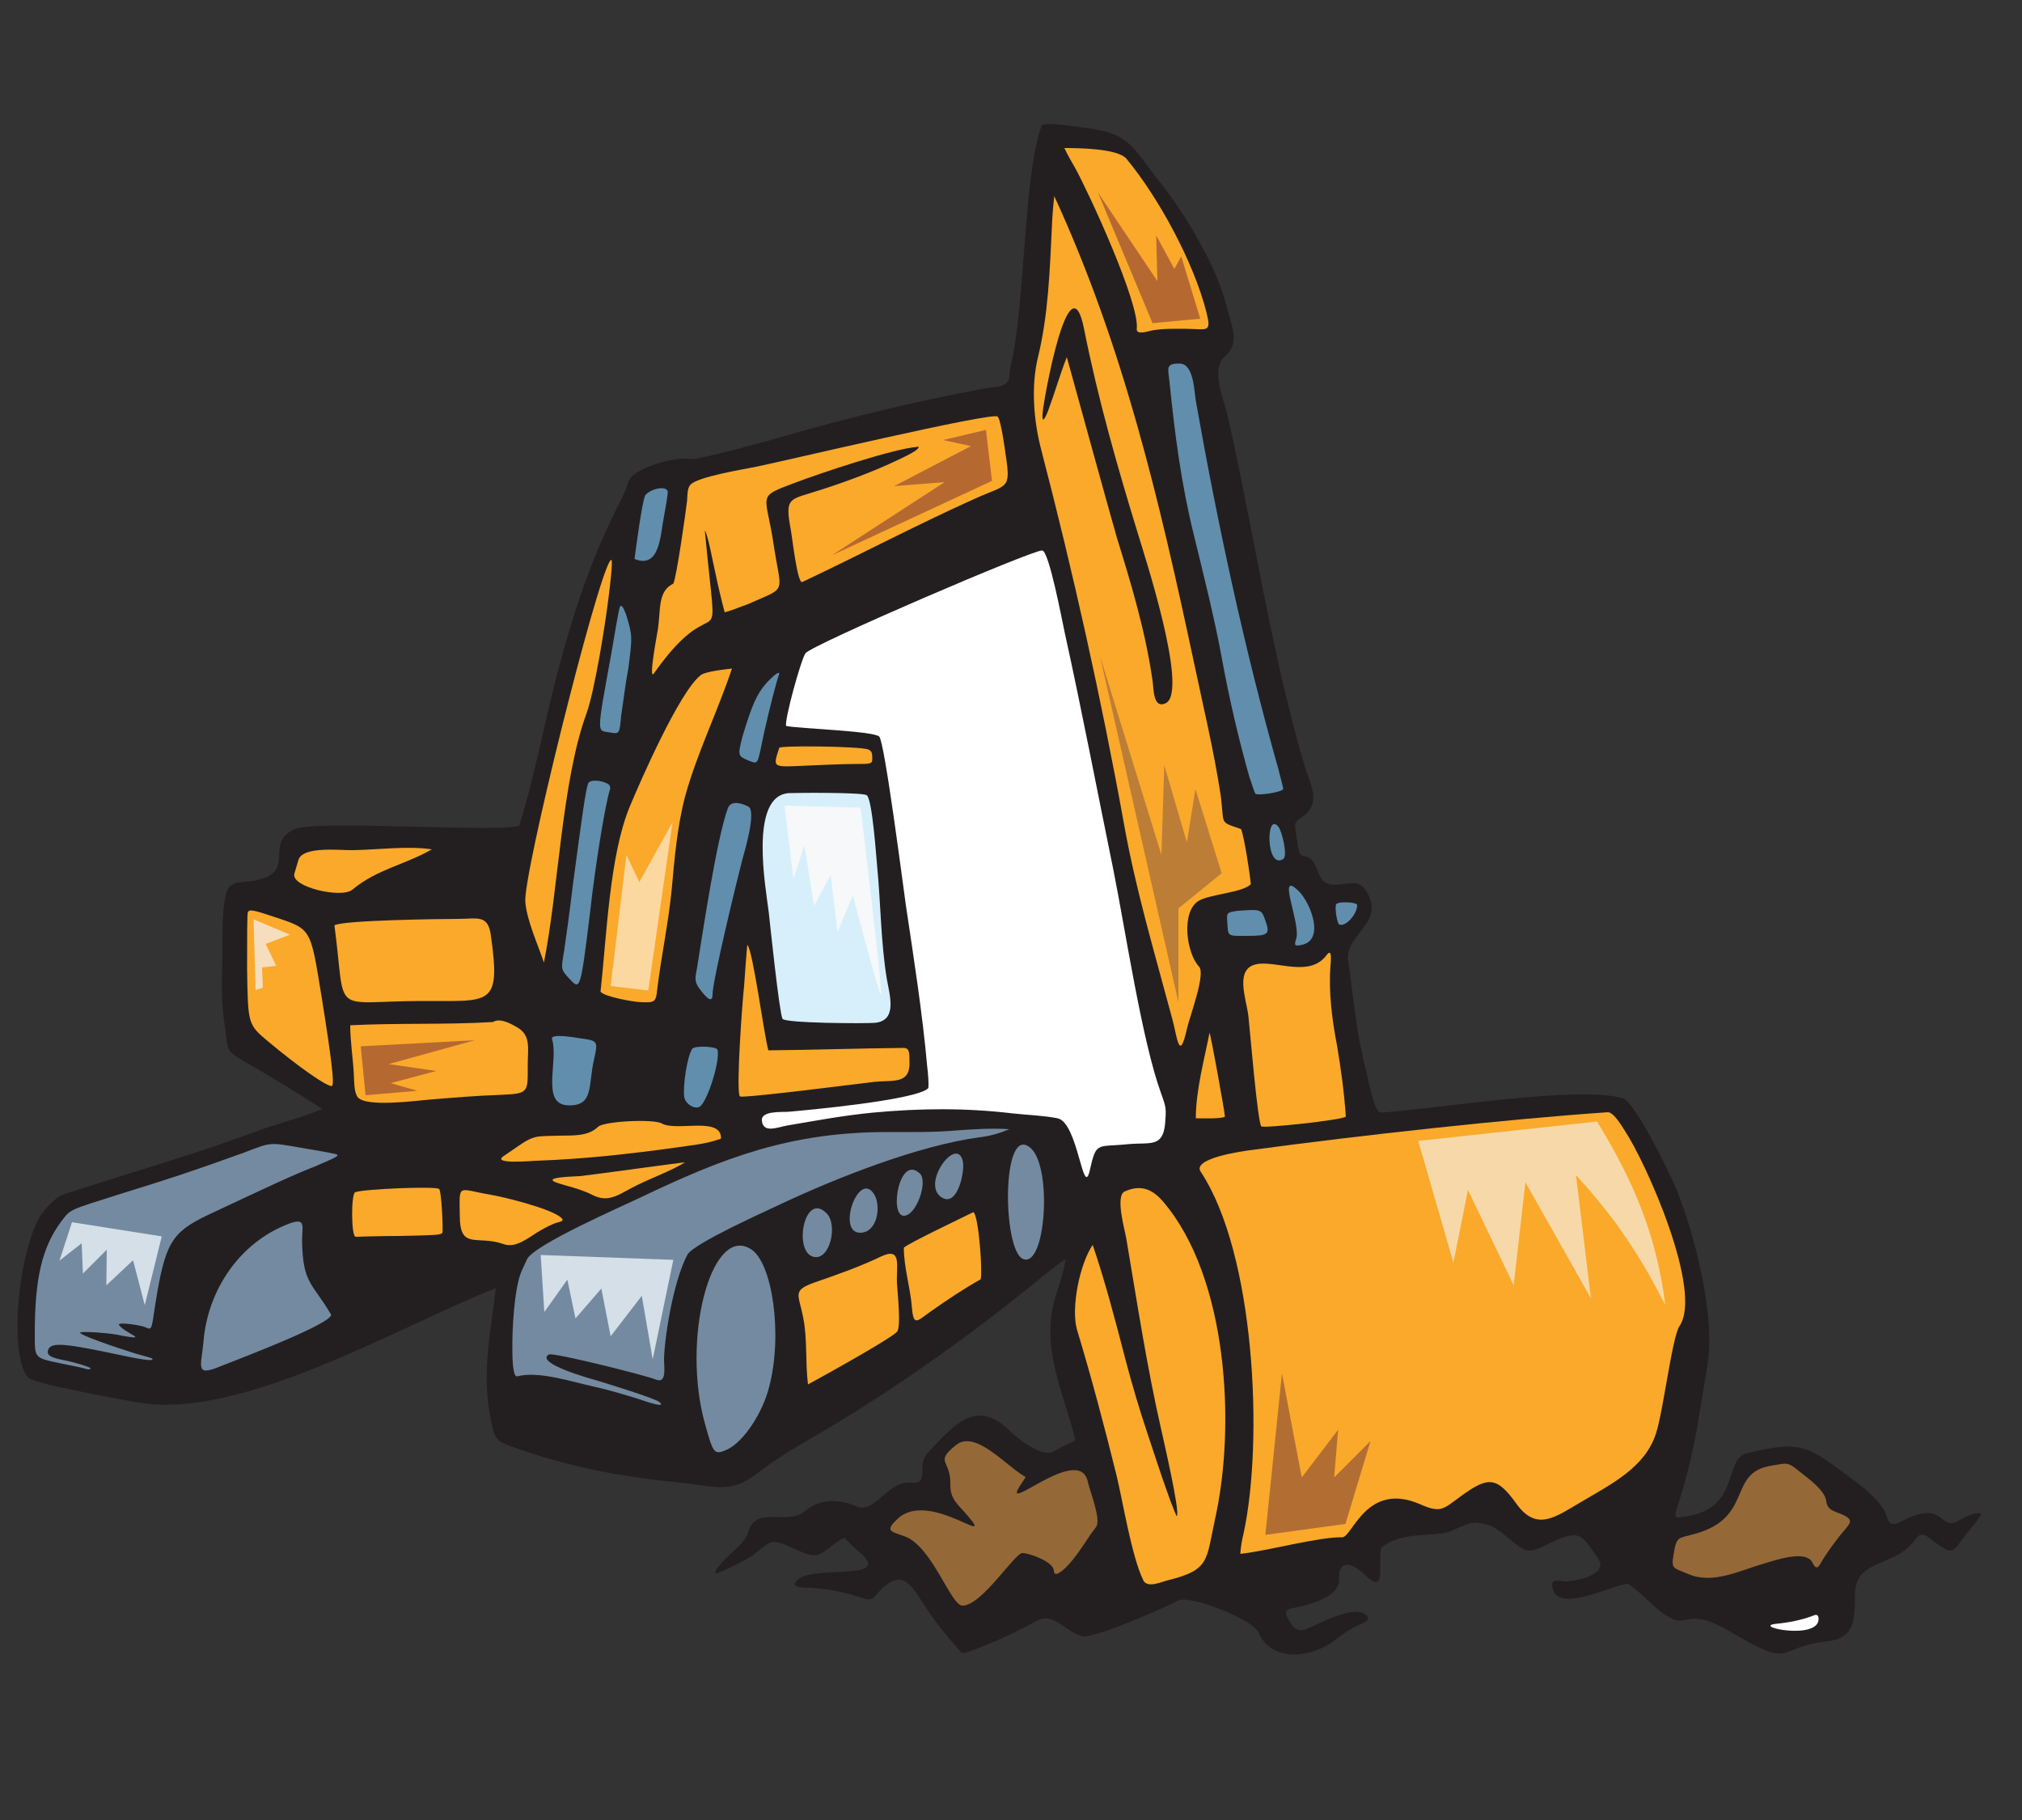 <?xml version="1.0" encoding="utf-8"?>
<!-- Generator: Adobe Illustrator 18.1.1, SVG Export Plug-In . SVG Version: 6.00 Build 0)  -->
<svg version="1.1" id="Layer_1" xmlns="http://www.w3.org/2000/svg" xmlns:xlink="http://www.w3.org/1999/xlink" x="0px" y="0px"
	 viewBox="0 0 500 450" enable-background="new 0 0 500 450" xml:space="preserve">
<rect x="0" y="0" width="500" height="450" fill="#333333" stroke="none"/>
<path fill-rule="evenodd" clip-rule="evenodd" fill="#231F20" d="M257.6,31c-4.3,11.3-4.2,42.7-7.2,57.3c-0.3,1.5-0.8,3.1-0.8,4.6
	c0,3.1-4,2.7-6.4,3.2c-16.7,3.1-33.2,7.1-49.5,11.8c-2.4,0.7-21.3,6-23.1,5.6c-3.3-0.7-14.3,2.2-15.2,5.6c-0.7,2.5-2.3,5.3-3.4,7.6
	c-5.8,11.9-9.7,23.3-13.2,36.1c-3.8,13.6-6.2,27.9-10.4,41.3c-2.9,1.9-49.1-1.4-55.2,0.8c-8.7,3.3,1.3,11.4-11.4,13
	c-1.5,0.2-3.6,0.1-4.8,1.1c-2.5,1.9-1.9,14.9-2,17.8c-0.2,6-0.3,11.1,0.6,17c0.9,5.3-0.2,5.8,4.4,8.4c6.6,3.8,13.3,7.8,19.7,12
	c-5.5,2.3-11.5,3.7-17.1,5.8c-15.5,5.8-31.4,10.2-47.1,15.4c-1.5,0.5-4.8,3.6-6.2,6.4c-5.3,11-6.9,34.4-2.2,38.9
	c1.5,1.5,24.7,5.7,27.9,6.2c25.6,3.8,63.9-19.1,87.6-28.4c-1.2,10.7-3.5,20.6-1.4,31.5c1.2,6.5,1.3,6.3,7.4,8.4
	c13.4,4.6,25.6,6.8,39.7,8.2c8.3,0.8,12.2,2.9,18.8-2.2c5.3-4.1,11.1-7.4,16.9-10.8c19-11.2,37.6-24.7,54.7-38.7
	c1.6-1.2,3.1-2.5,4.8-3.6c-0.4,3-1.5,6.1-2.4,9c-4,12.7,1.7,23.3,4.8,35.7c-0.6,0.6-1.5,0.9-2.2,1.2c-1.1,0.5-2,1-3,1.6
	c-2.9,1.9-9.3-3.3-11.2-5.2c-7-6.8-12.1-2.9-17.8,3.2c-1.7,1.9-3.6,3.1-3.6,5.8c0,2.3,0.2,4.3-2.6,4c-6.1-0.7-9,7.9-13.8,5.8
	c-4.2-1.8-9-1.9-12.6,1.2c-4.4,3.7-12.1-1.4-14,5c-0.7,2.4-2.5,3.7-4.2,5.4c-1.3,1.2-2.7,2.5-3.7,4c0,0-0.7,1-0.1,1
	c0.9,0,8.1-3.7,9-4.4c4.8-3.7,4.3-4.4,10-1.8c4.6,2,5.4,2.8,9.4-0.4c0.6-0.5,1.8-1.4,2.5-1.8c0.2-0.1,1.4-0.7,1.1,0
	c1,0.9,1.9,1.9,3,2.8c9.6,7.7-10.4,3.6-14.6,7c-3,2.4,1.8,2.1,3.4,2.2c4.6,0.4,8.3,1.1,12.6,2.6c2.4,0.8,2.6-0.4,4.2-2
	c5-5.1,7.4-1.9,10.4,3c2.4,3.8,5.4,7.6,8.4,11c1.3,1.5,1.2,1.9,3,1.2c5.9-2.1,11.3-4.6,16.8-7.6c4.5-2.5,7.5,3.2,11.6,3.8
	c2.9,0.4,20-7,23.3-8.8c2.9-1.7,18.7,4.7,20,7.8c3.3,7.8,13.6,6.2,19.1,1.8c1.6-1.3,3.4-2.5,5.2-3.4c1.2-0.6,4-1.3,2.2-2.8
	c-2.5-2.1-9.7,1.3-12,2.4c-3.5,1.6-4.9,2.7-7-1c-1.8-3.1,0.1-2.7,3-3.4c3-0.7,9.6-2.7,9.4-6.6c-0.3-5.3,3.5-4.1,6.2-1.4
	c5.7,5.7,3.4-2.3,4.2-6.4c4.7-4.4,13.2-2.6,17.2-4.2c2.5-1,4.7-2.5,7.4-2c3.3,0.6,4.1,1.5,6.8,3.6c3.9,3.1,4.4,4.3,9,2
	c8.6-4.2,8.8-3.5,13.3,3.2c2.7,3.9-5.5,5.7-8.4,5.6c-1-0.1-3.2-0.7-3,1c0.7,7.6,15-0.3,18.8-0.4c1.8,1.2,3.4,2.7,5,4.2
	c11.1,10.4,6.7-0.3,20.2,7.6c16.2,9.6,10.8,3.9,24.1,2.4c6.6-0.7,6.8-5.1,6.8-11.5c0-9.2,10-6.5,15-13.8c1.6-2.3,3.3-0.2,5,1
	c3.2,2.1,3.8,3,6-0.2c1.1-1.7,4.8-5.6,5.2-7c-1.6-0.6-4.2,0.9-5.4,1.6c-4.9,2.9-3.4-4.6-12.6-0.6c-2,0.9-4.4,2.9-5.2,0
	c-1-3.6-5.3-7.1-8.2-9.2c-11.5-8.6-12.6-10.1-26.5-6.8c-5.8,1.4-1.7,13.5-14.8,15.6c-3,0.5-3.4,0.7-2.4-2.4
	c2.4-7.3,4.2-15.1,5.4-22.7c0.7-4.1,1.3-8.2,2-12.2c2.1-12-3.2-32.8-7.8-43.9c-1.4-3.4-10.1-21.4-13.2-22.2
	c-11.5-3.1-46,2.7-59.8,3.6c-1.6,0.1-3.2-8.8-3.6-10.4c-2.4-9.2-3.1-17.8-4.4-27.1c-1-6.8,10-9.6,4-17.9c-2.8-3.8-9.2,2.4-11.4-4
	c-2.4-6.6-4.3-1.9-5-6.2l-0.6-4c-0.4-2.4,0-2.3,2-3.8c4.5-3.5,1.4-8.2,0-13c-8.2-28.1-12.4-57.6-18.9-86.2c-1-4.3-4.3-11.3-0.4-14.6
	c3.7-3.1,1.2-8.1,0.2-12.2c-2.4-9.8-10-22.4-16.2-30.3c-7.2-9-7.4-12.4-18.7-13.8C266.6,31.5,259,30,257.6,31L257.6,31z"/>
<path fill-rule="evenodd" clip-rule="evenodd" fill="#FAA92B" d="M263.2,36.6c3.4,0,13.1,0.1,15.3,2.6c8,9.6,16.7,25.7,19.8,37.9
	c1.3,5.2,0.4,4.3-4.8,4.2c-2.9,0-5.8-0.1-8.6,0.4c-0.7,0.1-4,1.3-3.8-0.4c0.7-6.4-11.7-33.3-15.2-39.7
	C264.9,39.9,264,38.3,263.2,36.6L263.2,36.6z"/>
<path fill-rule="evenodd" clip-rule="evenodd" fill="#FAA92B" d="M306.9,205c0.8,2,2.2,11.2,2.4,13.6c-1.8,2.1-10.4,2.5-13,4.2
	c-4.3,2.8-2.9,12.9,0.2,16.2c1.7,1.8-2.3,12.3-3,15.4c-1.9,8.5-2.4,2-3.6-2.4c-4.3-16.1-9.1-32.1-12-48.5
	c-5.6-30.9-12.5-61.8-20.4-92.2c-1.9-7.2-2.6-15.8-0.8-23.1c2.5-10.3,2.9-21.3,3.4-31.9c0.1-2.6,0.3-5.2,0.6-7.8
	c17.1,37.1,26,75.3,34.5,115.1c2.3,10.9,4.9,21.7,6.6,32.7C302.9,204.1,301.2,203,306.9,205L306.9,205z"/>
<path fill-rule="evenodd" clip-rule="evenodd" fill="#618EAD" d="M295.7,99.1c5.4,30.5,12,61.3,20.4,91c0,0.2,1.3,4.7,1.2,5
	c-0.4,0.8-5.9,1.6-6.8,1.2c-0.3-0.1-1.3-3.7-1.5-4c-2.7-9.5-5-19.4-6.8-29.2c-1.9-10.4-4.5-20.6-7-30.9c-3.1-12.5-4.7-24.9-6-37.7
	c-0.3-3.3-1.2-4.7,2.6-4.6C295.2,90,295.3,96.8,295.7,99.1L295.7,99.1z"/>
<path fill-rule="evenodd" clip-rule="evenodd" fill="#FAA92B" d="M179.2,151.4c-0.9-3.4-1.7-6.8-2.4-10.2c-0.7-3-1.2-6.2-2.1-9.1
	c0,0-0.3-0.9-0.4-0.9c3.3,36,4,11.7-12.6,35.3c-1.5,2.1,1-10.8,1-11c0.7-4.8-0.1-9.3,3.8-11.2c0.8-1.6,3.1-17.8,3.4-20.5
	c0.1-1.2,0-3,0.8-3.9c1.5-2,13.9-4,16.3-4.5c6.5-1.3,58.3-13.6,59.7-12.4c0.8,0.7,1.9,8.7,2,9.6c1.3,8.5,0.4,7.1-7.4,10.6
	c-14.5,6.5-28.5,13.9-42.9,20.7c-1.2,0.6-2.5-11-2.8-12.6c-1.6-8.6-0.6-7.6,7.4-10.2c6.5-2.1,13-4.5,19.3-7.5c1.3-0.6,2.7-1.3,4-2.1
	c0.1-0.1,1.1-0.8,0.8-1c-0.1-0.1-0.3-0.1-0.3,0c-5.8,0.4-24.3,6.6-30.3,8.9c-9.6,3.6-7.1,2.5-5.2,15.2c1.9,12.7,3.6,10.3-6.4,14.8
	C182.9,150.1,181.1,150.9,179.2,151.4L179.2,151.4z"/>
<path fill-rule="evenodd" clip-rule="evenodd" fill="#618EAD" d="M156.9,138.2c0.4-2.9,1.8-13.7,2.6-15.6c0.6-1.3,4.8-2.8,5.6-1.2
	c0.2,0.4-0.9,6.2-1,6.8C163.3,132.1,163.2,140.8,156.9,138.2L156.9,138.2z"/>
<path fill-rule="evenodd" clip-rule="evenodd" fill="#FFFFFF" d="M194.4,179.5c-0.5-1.3,3.7-16.6,4.8-18c1.6-2.1,56-25.5,58.5-25.4
	c1.7,0,5,17.7,5.6,20.4c4.3,19.5,8,39,12,58.5c3,15,7.1,42.4,11.8,55.3c1.3,3.6,1.3,3.8,1,7.6c-0.6,5.9-3.7,4.5-9.2,5
	c-7.6,0.8-7.8-0.8-9.4,6.4c-1.7,7.5-2.9-11.8-8-12.8c-3.5-0.7-7.4-0.8-11-1.2c-11.8-1.4-22.8-1.3-34.7-0.2c-7.2,0.7-14.2,2-21.2,3.2
	c-2.3,0.4-5.9,2-6.2-1.2c-0.3-2.5,4.9-2.1,6.4-2.2c4.8-0.4,31.7-2.9,34.7-5.8c0.3-0.3-0.1-4.7-0.2-5.2c-1.2-13.4-3.3-26.7-5.3-40.1
	c-0.7-4.9-5.3-40.7-6.6-41.7C215.6,180.7,198.1,180.2,194.4,179.5L194.4,179.5z"/>
<path fill-rule="evenodd" clip-rule="evenodd" fill="#FAA92B" d="M134.5,238c-1.5-4.5-4.2-10.3-4.6-15c-0.6-6.6,17.5-79.5,21-84.4
	l0.3-0.2c0.4,0.6-0.5,7.5-0.6,8.4c-0.8,6.9-3.5,23.9-5.6,29.7C138.9,193.2,138.1,220.1,134.5,238L134.5,238z"/>
<path fill-rule="evenodd" clip-rule="evenodd" fill="#618EAD" d="M154.8,151.9c1.6,5.2,1.6,5.4,0.6,13.2c-0.8,4.2-1.4,9.4-1.8,11.8
	c-0.4,4.6-0.4,4.6-2.8,4.2c-3.2-0.6-3.4,1.2,0.4-19.7c2-11.8,2-11.6,2.4-11.6C153.9,149.8,154.3,150.6,154.8,151.9L154.8,151.9z"/>
<path fill-rule="evenodd" clip-rule="evenodd" fill="#FAA92B" d="M181,165.3c-3.5,10.5-8.5,20.6-11.5,31.3c-2,7.4-2.7,15.6-3.4,23.3
	c-0.8,8.3-2.6,16.5-3.6,24.9c-0.3,3-0.7,3.1-3.8,3c-1.7,0-9.2-1.3-10.2-2.6c1.5-13.5,2.2-33.6,7.2-45.7c2.7-6.5,12.3-28.4,17.5-32.5
	C174.3,166,179.4,165.5,181,165.3L181,165.3z"/>
<path fill-rule="evenodd" clip-rule="evenodd" fill="#618EAD" d="M192.6,166.9c-0.6,1.6-2.2,7.8-3.6,14c-1.8,8.6-1.4,8-3.8,7.2
	c-2.8-1.2-2.8-1.2-1.6-6c2.4-8,3.6-10.6,6-13.3C191.8,166.5,193,165.7,192.6,166.9L192.6,166.9z"/>
<path fill-rule="evenodd" clip-rule="evenodd" fill="#FAA92B" d="M214.7,185.3c0.8,0.4,1,0.8,1,2c0,1.6,0,1.6-4.4,1.6
	c-2.4,0-7.6,0.2-11.8,0.4c-8.7,0.4-8.4,0.6-6.8-4.4C192.8,184.3,212.5,184.5,214.7,185.3L214.7,185.3z"/>
<path fill-rule="evenodd" clip-rule="evenodd" fill="#618EAD" d="M150.3,193.8c0.4,0.2,0.6,0.6,0.6,1.2c-1.2,3.4-3.8,19.6-5,30.7
	c-2.4,19.4-2.4,19.2-5.2,16.2c-2-2.2-2-2.2-1.2-6.8c0.4-2.6,1.4-10,2.2-16.6c2.2-16.5,3.2-23.9,3.8-24.9
	C145.9,192.8,148.5,192.8,150.3,193.8L150.3,193.8z"/>
<path fill-rule="evenodd" clip-rule="evenodd" fill="#D6EFFB" d="M214.3,196.6c1.4,0.8,2.4,15.6,2.6,17.6c0.9,9.2,0.9,18.8,2.4,27.9
	c0.7,4,2.7,10.3-3,10.8c-2.6,0.2-22.2,0.1-22.8-1c-0.8-1.5-3.1-23.6-3.4-26.3c-0.7-5.8-5-28.9,5-29.5
	C197.3,196,213.1,195.9,214.3,196.6L214.3,196.6z"/>
<path fill-rule="evenodd" clip-rule="evenodd" fill="#618EAD" d="M185,199.4c2.2,1-1,11.5-1.4,13c-1.3,5-7.4,30-7.4,33.5
	c0,3.1-2.8-0.9-3.2-1.4c-1.5-2-1-3-0.6-5.4c1.4-8.8,4.9-32.1,7.6-39.3C180.8,197.7,183.6,198.7,185,199.4L185,199.4z"/>
<path fill-rule="evenodd" clip-rule="evenodd" fill="#618EAD" d="M316.1,204.4c0.9,1,2.4,7.3,1.2,8C313,215.1,313,200.5,316.1,204.4
	L316.1,204.4z"/>
<path fill-rule="evenodd" clip-rule="evenodd" fill="#FAA92B" d="M106.8,210c-6.6,3.8-13.6,4.9-19.7,10c-2.7,2.2-15.3-0.7-14.3-4
	l1-3.4c1.1-3.5,10.6-2.3,13.5-2.4C93.5,210.1,100.8,209.1,106.8,210L106.8,210z"/>
<path fill-rule="evenodd" clip-rule="evenodd" fill="#618EAD" d="M321.4,220.6c2.7,2.9,6.2,11.7,0.6,13c-2.2,0.5-1.9,0-1.4-1.8
	C321.5,227.9,315.4,214.4,321.4,220.6L321.4,220.6z"/>
<path fill-rule="evenodd" clip-rule="evenodd" fill="#618EAD" d="M335.6,223.8c0,2.2-2.8,5.4-4.4,4.8c-0.6-0.2-1.2-4.4-0.8-5
	C330.8,222.8,335.6,223,335.6,223.8L335.6,223.8z"/>
<path fill-rule="evenodd" clip-rule="evenodd" fill="#FAA92B" d="M67.5,226.6c9.6,3.2,9.2,2.6,12,19.7c2.6,16.2,3.2,21.8,2.6,22.2
	c-1,0.4-8.4-4.8-15.8-11c-5-4.2-5-4.2-5.2-18c0-7.4,0-13.8,0.2-14C61.7,224.8,62.7,225,67.5,226.6L67.5,226.6z"/>
<path fill-rule="evenodd" clip-rule="evenodd" fill="#618EAD" d="M312.9,227.6c1.2,3.4,0.8,3.8-4.6,3.8c-4.8,0-4.6,0.2-4.8-3.2
	c-0.2-2.6-0.2-2.6,2.6-3C311.9,224.8,311.9,224.8,312.9,227.6L312.9,227.6z"/>
<path fill-rule="evenodd" clip-rule="evenodd" fill="#FAA92B" d="M82.7,228.8c1.8-1.3,27.1-1.6,30.5-1.6c4.9,0,7.5-1.2,8.2,4.2
	c2.5,17.8-0.2,16-17.4,16.1C81.4,247.6,85.7,251.5,82.7,228.8L82.7,228.8z"/>
<path fill-rule="evenodd" clip-rule="evenodd" fill="#FAA92B" d="M190,259.7c11.2-0.1,22.4-0.5,33.5-0.6c1.7,0,1.3,2.1,1.4,3.4
	c0.2,5.7-4,4.5-8.8,5c-2.6,0.3-32.3,4.1-33.1,3.6l-0.1-0.1c-0.9-2.1,0.7-23.8,1.1-27.2c0.1-1.2,0.7-10,0.8-10.2
	C186.2,235,188.9,255.8,190,259.7L190,259.7z"/>
<path fill-rule="evenodd" clip-rule="evenodd" fill="#FAA92B" d="M332.8,276.1c-1.3,0.9-20.3,2.9-20.9,2.4
	c-0.9-0.8-2.8-23.6-3.2-27.3c-0.5-4.2-3.5-11.7,2-12.8c4.8-1,13.1,3.4,17.3-2.2c1.6-2.2,1,2,1,2.6c-0.5,6.4,0.4,13.4,1.6,19.6
	C331.6,264.3,332.4,270.2,332.8,276.1L332.8,276.1z"/>
<path fill-rule="evenodd" clip-rule="evenodd" fill="#FAA92B" d="M86.6,253.5c11.8-0.6,23.6-0.1,35.3-0.8c1.7-1.1,4.4,0.4,5.8,1.2
	c3.7,2,2.8,5.4,2.8,9.2c0,7,0.4,7.3-6.6,7.6c-6,0.2-11.9,0.7-17.9,1.2c-2.7,0.2-15.8,2-17.6-0.7c-0.9-1.3-0.8-3.9-0.9-5.5
	C87.3,261.7,86.6,257.5,86.6,253.5L86.6,253.5z"/>
<path fill-rule="evenodd" clip-rule="evenodd" fill="#FAA92B" d="M302.9,276.1c-1.1,0.6-5.7,0.4-7.2,0.4c0-6.9,2.1-14.5,3.4-21.2
	C299.4,255.9,302.9,275.1,302.9,276.1L302.9,276.1z"/>
<path fill-rule="evenodd" clip-rule="evenodd" fill="#618EAD" d="M143.3,256.7c4.6,0.6,4.6,0.7,3.6,5.2c-1.5,6.5,0,11.6-6.4,11.4
	c-6.9-0.2-2.3-11-4-16.4C136,255.4,142.6,256.6,143.3,256.7L143.3,256.7z"/>
<path fill-rule="evenodd" clip-rule="evenodd" fill="#618EAD" d="M177.4,259.5c0.8,2.2-2.2,12.2-4.2,14c-1.2,1-3.6-0.4-4-2.2
	c-0.4-3,0.8-10.4,2-12C171.8,258.5,177,258.7,177.4,259.5L177.4,259.5z"/>
<path fill-rule="evenodd" clip-rule="evenodd" fill="#FAA92B" d="M306.7,384.2c0.1-1.7,0.4-3.4,0.8-5c5-23.1,2.8-69.3-10.6-89.5
	c-2.2-3.3,10.3-5.1,12.9-5.4c26.6-3.6,62.9-7.6,87.8-9.3c1.5,0,3.6,3.7,4.2,4.6c5.2,7.8,19.4,39.6,13.5,48.3c-1.8,2.6-4,21-5.8,26.5
	c-2.7,8.5-11.2,12.6-18.4,16.9c-6.4,3.7-11.1,7.6-16.2,0.4c-4.8-6.7-7-6.6-13.6-1.8c-4.5,3.3-5,4.3-10.2,2
	c-13.2-5.7-16.7,8.2-19.2,8.2C325.9,380,313.9,383.4,306.7,384.2L306.7,384.2z"/>
<path fill-rule="evenodd" clip-rule="evenodd" fill="#FAA92B" d="M163.7,277.8c3.6,2,14.6-1.8,14.6,3.6c0,0.2-0.7,0.4-0.8,0.4
	c-3.2,1.1-6.9,1.4-10.1,1.9c-11.5,1.6-23.2,2.9-34.8,3.3c-0.6,0-11.4,1-8-1.2l3.8-2.6c3.9-2.7,4.8-2.2,9.7-2.4
	c3.4-0.1,7.2,0.3,9.8-2.2C149.4,277.2,161.7,276.6,163.7,277.8L163.7,277.8z"/>
<path fill-rule="evenodd" clip-rule="evenodd" fill="#748AA0" d="M249.6,279.2c-2.4,1-4.8,1.7-7.4,2c-15,2-35.3,10-48.9,16.4
	c-3.1,1.5-21.6,9.7-23.3,12.6c-3.2,5.9-5.5,18.8-5.8,25.5c-0.1,1.8,0.9,6.6-2,5.4c-2.4-1-25.5-6.8-26.5-6.2
	c-3.5,2.2,10.7,6.1,11.8,6.4c1.9,0.6,14.5,4.4,15.6,5.4c1.9,1.7-4-0.4-5.2-0.8c-3.6-1.1-7.2-2.2-10.8-3c-5.6-1.2-13.8-4-19.2-2.6
	c-1.2,0.3-1.2-5.5-1.2-6.3c-0.1-4.7,0.4-15.8,2.4-20l1.2-2.6c1.6-3.6,24.1-13.4,27.6-15.1c21.3-10.2,37.6-16.4,61.6-16.4
	c5.6,0,11.5,0.1,17.1-0.4C240.9,279.2,245.2,278.9,249.6,279.2L249.6,279.2z"/>
<path fill-rule="evenodd" clip-rule="evenodd" fill="#748AA0" d="M74.5,283.8c3.6,0.6,7,1.2,7.8,1.4c2.2,0.4,1.6,0.6-4.4,3.2
	c-5.2,2-11.6,5-26.9,12.2c-8.6,4.2-10.2,6.8-12.6,21.9c-1,6.6-0.8,6.4-2.6,5.6c-1.8-0.6-6.4-1.2-6.4-0.6c0,0.2,0.8,1,1.8,1.6
	c1,0.6,2,1.2,2,1.2c0.8,0.6-0.4,0.4-2.8,0c-3.2-0.8-10.6-1.2-10.6-0.8c0,0.6,8,3.4,13.8,5.2c2,0.6,3.8,1,4,1.2
	c0.6,0.6-1,0.6-7.6-0.8c-14-3-17-3.2-18-1.6c-0.6,1.4,0.2,2,2.8,2.6c4.2,0.8,7.6,2,7.6,2.2c0,0.2-0.4,0.4-1,0.2
	c-0.4-0.2-3.4-0.8-6.4-1.4c-6.6-1.4-6.4-1.2-6.4-7.4c0-13.6,1.8-21.2,6.4-27.5c2.6-3.4,1.6-2.8,15.4-7.2c10.4-3.2,17.2-5.4,29.9-10
	C67.1,282.4,66.5,282.4,74.5,283.8L74.5,283.8z"/>
<path fill-rule="evenodd" clip-rule="evenodd" fill="#748AA0" d="M255,284c5.2,4.9,3.6,29.5-2,27.3C247.8,309.2,247.6,277,255,284
	L255,284z"/>
<path fill-rule="evenodd" clip-rule="evenodd" fill="#748AA0" d="M238.1,287.2c0.5,2.3-1.2,11-5,9
	C227.3,293.1,236.7,280.4,238.1,287.2L238.1,287.2z"/>
<path fill-rule="evenodd" clip-rule="evenodd" fill="#FAA92B" d="M169.4,287.4c-3.7,2.2-7.9,3.7-11.8,5.6c-4.2,2-6.9,4.7-11.2,2.4
	c-2-1-4-1.6-6.2-2.2l-2-0.6c-5.2-1.6,4.2-1.7,5.2-1.8C145.6,290.6,169.3,287.3,169.4,287.4L169.4,287.4z"/>
<path fill-rule="evenodd" clip-rule="evenodd" fill="#748AA0" d="M227.5,290.2c2,2-0.9,10.4-4,10.4
	C219.8,300.6,222.4,285.2,227.5,290.2L227.5,290.2z"/>
<path fill-rule="evenodd" clip-rule="evenodd" fill="#FAA92B" d="M108.6,294c0.6,0.6,1,10.2,0.8,10.8c-0.4,0.6-2,0.6-10.6,0.8
	c-5.6,0-10.4,0.2-10.8,0.2c-1.2,0.2-1.2-10.5-0.2-11C89.4,294,108.2,293.2,108.6,294L108.6,294z"/>
<path fill-rule="evenodd" clip-rule="evenodd" fill="#748AA0" d="M216.1,295.2c1.9,2.9,0.9,9.6-3.4,9.6
	C206.8,304.8,212.3,289.3,216.1,295.2L216.1,295.2z"/>
<path fill-rule="evenodd" clip-rule="evenodd" fill="#FAA92B" d="M270.2,307.8c3.2,9.4,5.7,19.1,8.2,28.7c1.6,6.1,3.4,12.1,5.4,18.1
	c1.6,4.7,3.1,9.5,4.8,14.2c0.5,1.5,1.2,3.3,1.8,4.8l0.4,0.9c0,0.1,0.1,0.4,0.2,0.3c0.9-0.8-3.4-19.2-3.8-21.1
	c-3.6-15.7-6-31.6-8.7-47.5c-0.3-1.9-2.8-10.5-0.4-11.6c4-1.8,6.9-0.6,9.6,2.6c15.9,18.7,17.9,55.2,12.8,78.2
	c-2.3,10.4-1.2,12.7-11.6,15.3c-1.7,0.4-5.2,2.1-6.2,0c-2.9-6-5-19.3-6.6-25.9c-3-12.1-6.2-24.2-9.8-36.1
	C264.8,323.3,267,312.5,270.2,307.8L270.2,307.8z"/>
<path fill-rule="evenodd" clip-rule="evenodd" fill="#FAA92B" d="M121.3,295.4c3.5,0.6,14.9,3.4,17.5,5.7c0.8,0.8-0.1,0.9-0.7,1.1
	c-1.3,0.3-3.2,1.3-4.4,2c-2.7,1.5-6,4.6-9.2,3.4c-6.5-2.3-10.8,1.6-10.8-7C113.6,292.4,113,294,121.3,295.4L121.3,295.4z"/>
<path fill-rule="evenodd" clip-rule="evenodd" fill="#748AA0" d="M204.4,300c2.8,2.8,0.9,11.4-3,10.8C196,310,198.8,294.3,204.4,300
	L204.4,300z"/>
<path fill-rule="evenodd" clip-rule="evenodd" fill="#FAA92B" d="M242.5,316.3c-4.4,2.5-8.3,5.1-12.4,8c-3.3,2.3-4.2,3.8-4.6-1
	c-0.4-5-2-9.9-2-14.8c0.9-1,14.8-7.6,17.2-8.8C242,300.5,243,314.4,242.5,316.3L242.5,316.3z"/>
<path fill-rule="evenodd" clip-rule="evenodd" fill="#748AA0" d="M81.9,325.1c-0.4,2.5-23.9,11.3-27.6,12.8c-6.2,2.6-4.5-0.3-4-6
	c1-13,9.1-25,21.6-29.5c3.8-1.3,2.8,1,2.8,4.2C74.8,317.5,77.3,317.2,81.9,325.1L81.9,325.1z"/>
<path fill-rule="evenodd" clip-rule="evenodd" fill="#748AA0" d="M185.6,308.8c5.4,3.2,8,21.2,4.6,34.1c-1.6,6.4-6.2,13.4-10.2,15.4
	c-3.4,1.6-3.6,1.2-5.6-6C168.4,331.3,175.8,302.8,185.6,308.8L185.6,308.8z"/>
<path fill-rule="evenodd" clip-rule="evenodd" fill="#FAA92B" d="M199.8,342.3c-0.7-5.5-0.1-11.1-1.2-16.6c-1.1-5.7-2.8-6.6,2.8-8.6
	c5.5-1.9,11.2-3.9,16.4-6.4c5.3-2.5,3.8,2.2,4,6.6c0.1,1.9,1.1,10.9,0,12C220.1,331.1,203.5,340.3,199.8,342.3L199.8,342.3z"/>
<path fill-rule="evenodd" clip-rule="evenodd" fill="#956838" d="M253.6,365.2c-0.3,0.6-0.7,1.1-1,1.6c-6.2,9,14.3-10.3,16.4-0.4
	c0.6,2.6,3.4,9.5,2,11.2c-1,1.3-1.9,2.6-2.8,4c-1.4,2.1-4.2,6.2-6.5,7.4c-0.6,0.3-1.1,0.2-1.1-0.6c0-2.2-6-4.4-7.8-4.4
	c-1.9,0-10,13-14.8,13c-2.9,0-7.4-14.5-14.2-17.1c-3.6-1.3-5.1-1.3-1.8-4.4c7.7-7.2,24.2,7.4,17.4-0.6c-2.5-3-4.5-4.1-4.4-8
	c0.1-6-4-5.3,1.4-9.6C241.2,353.4,248.8,362.5,253.6,365.2L253.6,365.2z"/>
<path fill-rule="evenodd" clip-rule="evenodd" fill="#956838" d="M445.2,364c2,1.6,6.1,4.5,6.4,7.2c0.3,2.2,1.9,2.4,3.8,3.2
	c3.5,1.5,1.9,2.4-0.2,5c-1.5,1.9-2.9,3.8-4.2,5.8c-1.1,1.7-1.6,3.6-2.8,1.2c-1.6-3.4-9.6-0.5-12,0.2c-6,1.7-12.6,5.2-18.7,2.6
	c-3.9-1.7-4.3-1.1-3.6-5.2c0.7-4.3,1.2-3.6,5.4-4.8c14.4-4.1,7.8-15.1,18.7-16.8C442.1,361.7,442,361.4,445.2,364L445.2,364z"/>
<path fill-rule="evenodd" clip-rule="evenodd" fill="#FFFFFF" d="M449.7,400.3c0,5.3-16.6,1.9-10.6,1.2c3.1-0.3,6.3-0.9,9.2-2
	C449.1,399.1,449.7,399.2,449.7,400.3L449.7,400.3z"/>
<path fill-rule="evenodd" clip-rule="evenodd" fill="#231F20" d="M263.8,88.3c0,0,11.3,41,12.4,44.7c3.6,11.6,7.1,23.3,8.8,35.3
	c0.3,1.9,0.1,7,3.2,5.6c6-2.7-5.6-37.8-6.8-41.9c-5.1-16.6-9.9-33.4-13.3-50.5C264.5,63,258,99,257.8,102.3
	c-0.2,3.4,1.2-0.3,1.4-0.8C260.8,97.2,262.1,92.6,263.8,88.3L263.8,88.3z"/>
<path fill-rule="evenodd" clip-rule="evenodd" fill="#F7D9A9" d="M350.7,282.1l44.2-4.8c9.5,15.4,14.8,28.8,16.9,45.4
	c-7.6-15-14.1-23.3-22.1-32.2l3.7,30.5l-16.2-28.7l-2.9,25.5L363,294.2l-3.6,18L350.7,282.1L350.7,282.1z"/>
<polygon fill-rule="evenodd" clip-rule="evenodd" fill="#B26E32" points="332.7,376.8 312.9,379.5 317,339.6 321.9,365.3 
	330.9,353.5 329.9,365.3 338.9,356.3 332.7,376.8 "/>
<polygon fill-rule="evenodd" clip-rule="evenodd" fill="#D4DFE7" points="133.7,310.3 166.5,311.5 161.4,336.1 158.7,320.4 
	151,330.4 148.7,318.6 142.3,326 140.3,316.4 134.6,324.4 133.7,310.3 "/>
<polygon fill-rule="evenodd" clip-rule="evenodd" fill="#D4DFE7" points="17.8,302.2 40,305.7 35.8,322.7 32.9,311.6 26.3,317.8 
	26.4,309 20.5,314.9 20.2,307.4 14.7,311.7 17.8,302.2 "/>
<polygon fill-rule="evenodd" clip-rule="evenodd" fill="#FBD8A0" points="160.3,244.9 151,243.8 154.9,211.4 158.1,218.1 
	166.3,203.3 160.3,244.9 "/>
<path fill-rule="evenodd" clip-rule="evenodd" fill="#F6F8F9" d="M194,199.2l18.8,0.5c0,0,5.8,47.5,5,46.3
	c-0.8-1.3-6.9-24.6-6.9-24.6l-3.8,9.1l-1.7-14.2l-4.1,7.7l-2.4-14.9l-2.7,8.3L194,199.2L194,199.2z"/>
<polygon fill-rule="evenodd" clip-rule="evenodd" fill="#BC7D37" points="291.4,247.8 272,162.2 287.2,211.4 287.9,189.2 
	293.5,208.3 295.6,195.1 302.1,215.9 291.4,224.6 291.4,247.8 "/>
<polygon fill-rule="evenodd" clip-rule="evenodd" fill="#B56931" points="245.3,118.9 243.8,106.3 233.2,108.8 240.1,110.3 
	221.1,120.2 233.6,119.2 205.7,137.3 245.3,118.9 "/>
<polygon fill-rule="evenodd" clip-rule="evenodd" fill="#B56931" points="296.8,78.8 285,79.9 271.5,47.6 286.2,69.5 285.9,58.2 
	290.4,66.5 292.1,63.4 296.8,78.8 "/>
<polygon fill-rule="evenodd" clip-rule="evenodd" fill="#F5DDBD" points="62.7,227.3 71.7,231.1 65.7,233.4 68.3,238.8 64.8,239.2 
	65,244.2 63.2,244.8 62.7,227.3 "/>
<polygon fill-rule="evenodd" clip-rule="evenodd" fill="#B56931" points="90.4,270.8 89.2,258.7 117.4,257.2 96.1,263.1 
	107.9,264.8 96.6,267.8 103.2,269.7 90.4,270.8 "/>
</svg>
